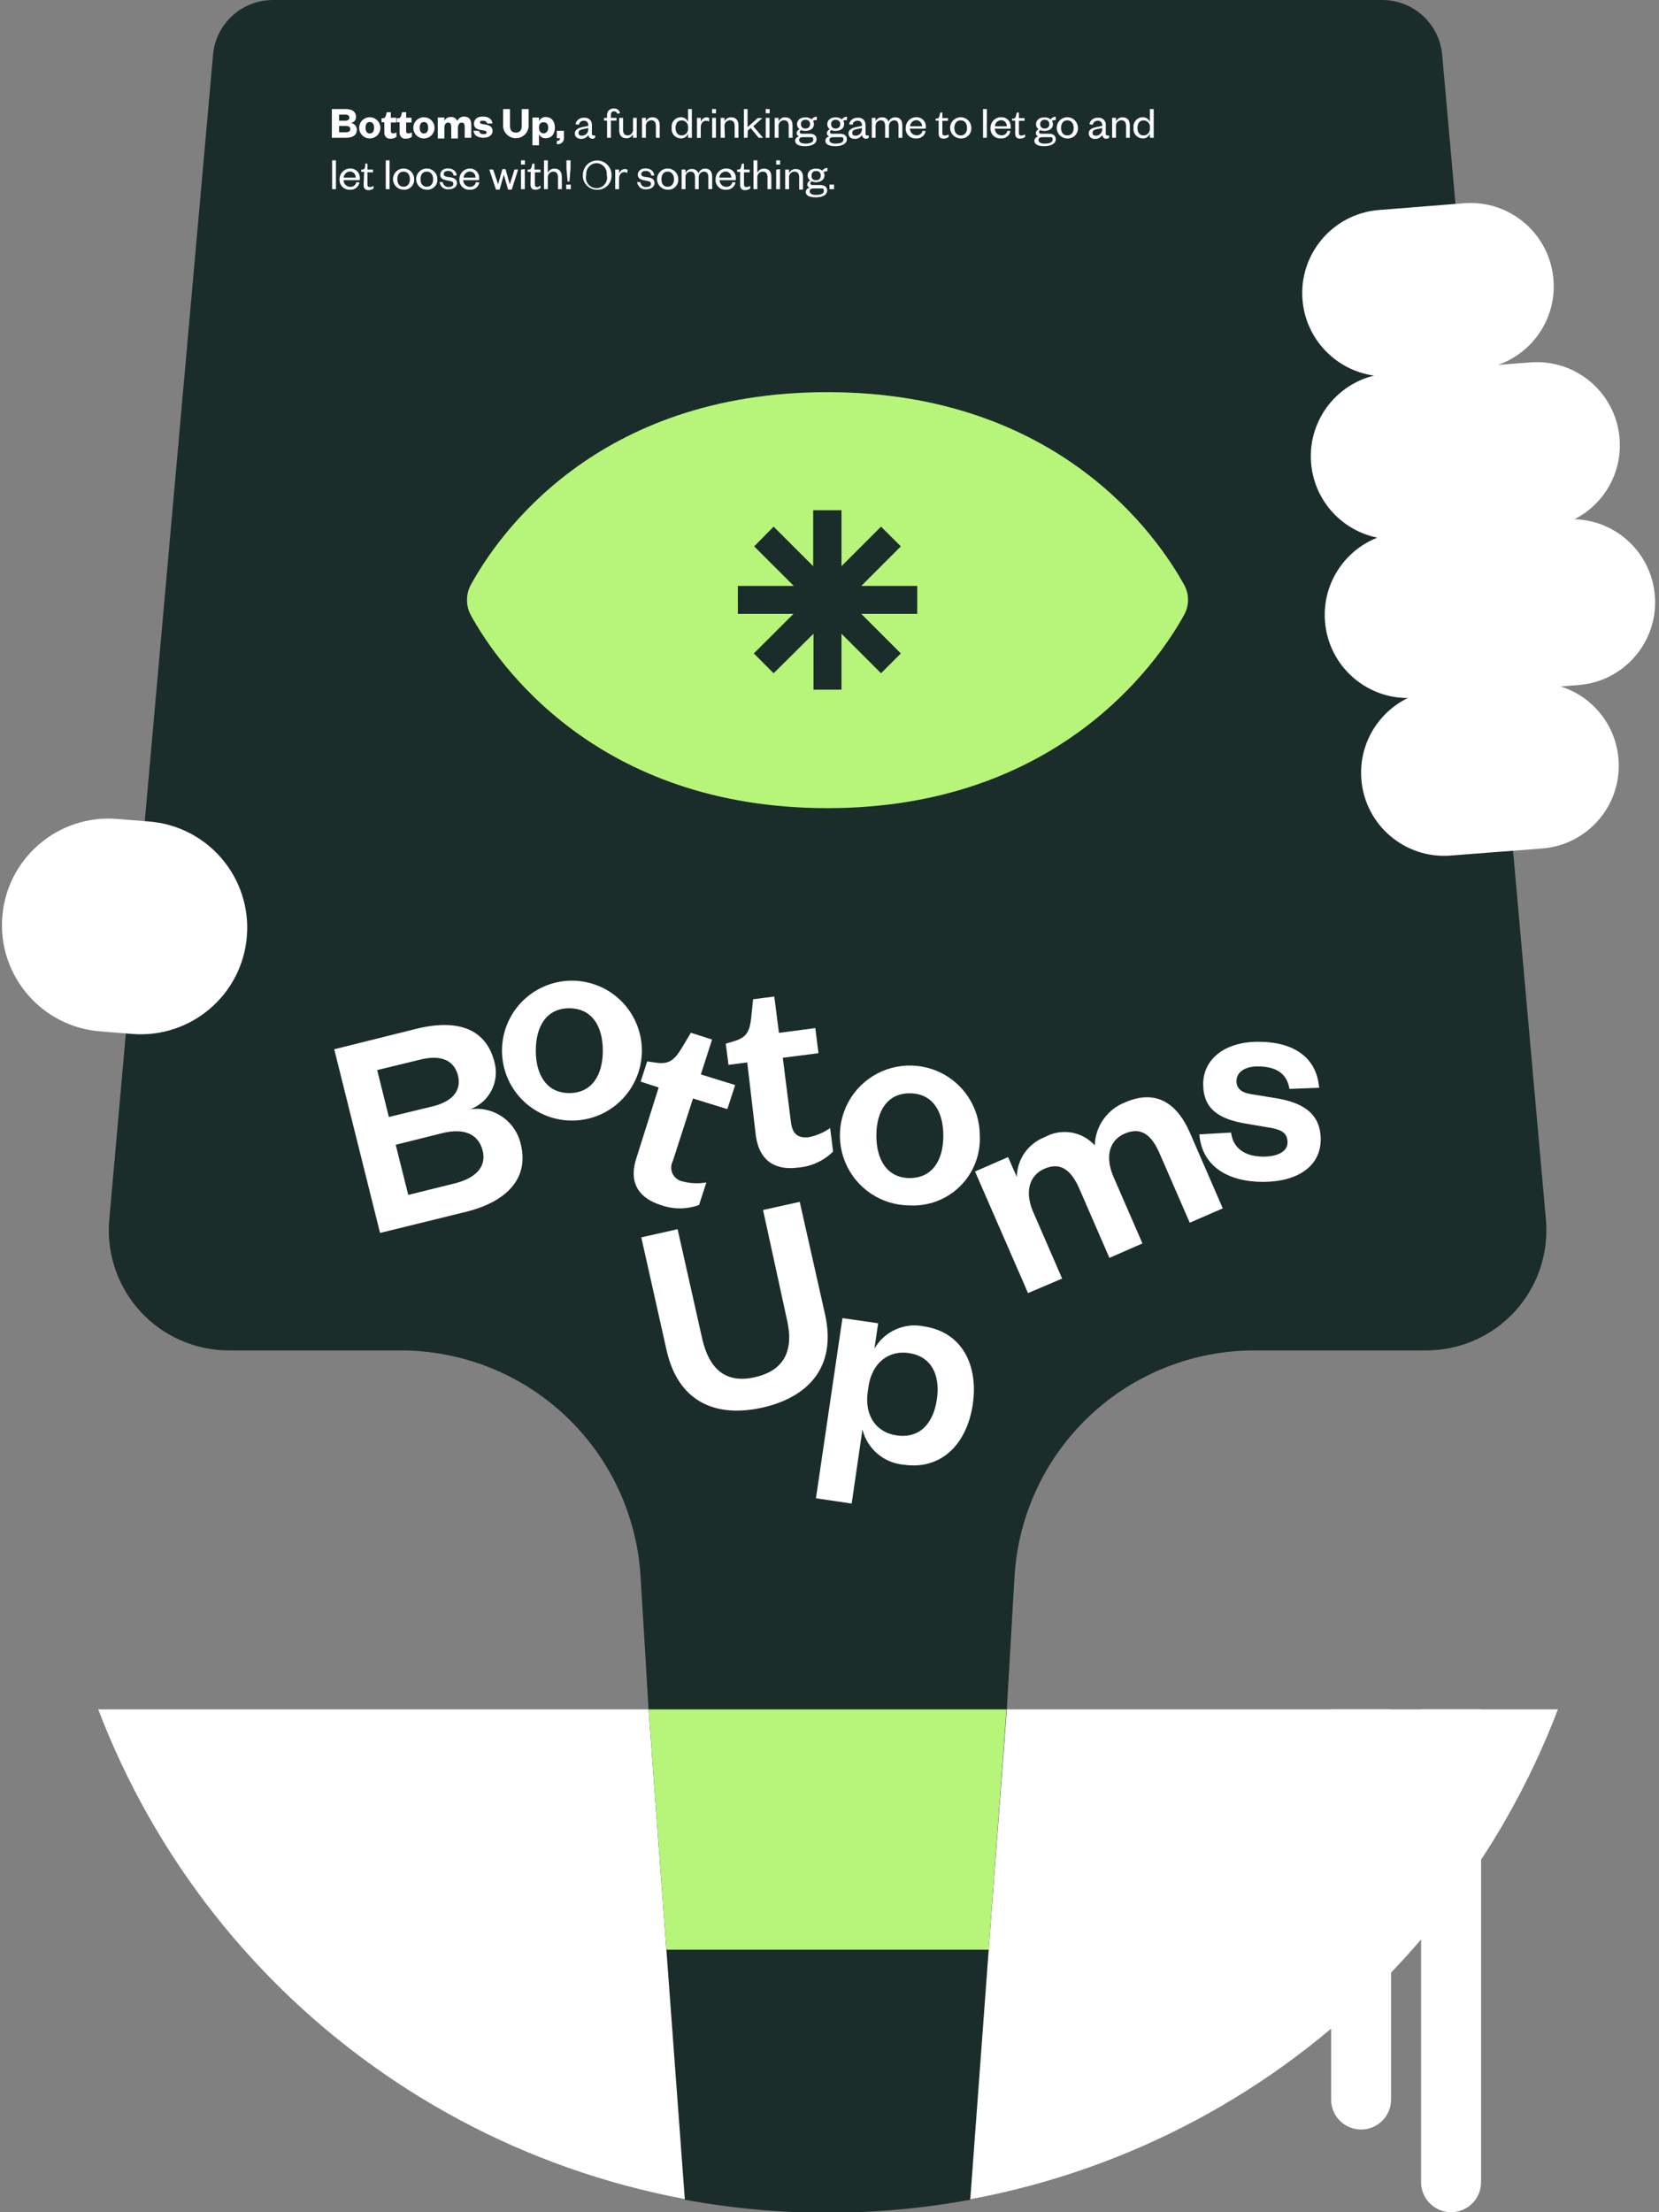 <svg width="36" height="48" viewBox="0 0 36 48" fill="none" xmlns="http://www.w3.org/2000/svg">
<rect x="0" y="0" width="36" height="48" fill="#808080" stroke="none"/>
<g clip-path="url(#clip0_741_12429)">
<path d="M30.837 37.09H32.139V47.349C32.139 47.434 32.122 47.519 32.089 47.598C32.057 47.677 32.009 47.749 31.948 47.809C31.888 47.87 31.816 47.917 31.737 47.95C31.658 47.983 31.573 48 31.488 48V48C31.315 48 31.15 47.931 31.028 47.809C30.906 47.687 30.837 47.522 30.837 47.349V37.09V37.09Z" fill="white"/>
<path d="M28.885 37.09H30.186V45.555C30.186 45.728 30.118 45.893 29.996 46.015C29.874 46.137 29.708 46.206 29.536 46.206C29.363 46.206 29.197 46.137 29.075 46.015C28.953 45.893 28.885 45.728 28.885 45.555V37.09V37.09Z" fill="white"/>
<path d="M33.806 37.09C32.583 40.299 30.413 43.061 27.585 45.009C24.757 46.958 21.404 48.001 17.969 48.001C14.535 48.001 11.181 46.958 8.353 45.009C5.525 43.061 3.355 40.299 2.132 37.09H33.806Z" fill="white"/>
<path d="M30.95 29.301H27.222C25.893 29.301 24.614 29.808 23.647 30.719C22.679 31.63 22.096 32.875 22.015 34.202L21.848 37.09L21.454 42.315L21.054 47.729C19.007 48.106 16.908 48.106 14.861 47.729L14.461 42.315L14.074 37.09L13.9 34.202C13.819 32.875 13.236 31.63 12.268 30.719C11.301 29.808 10.022 29.301 8.693 29.301H4.967C4.606 29.301 4.248 29.226 3.917 29.08C3.585 28.934 3.288 28.721 3.044 28.454C2.8 28.187 2.614 27.872 2.498 27.529C2.382 27.187 2.339 26.823 2.371 26.463L4.623 1.189C4.651 0.864 4.801 0.562 5.041 0.342C5.282 0.122 5.596 -0 5.922 8.85885e-08H29.995C30.322 -0 30.636 0.122 30.876 0.342C31.117 0.562 31.266 0.864 31.295 1.189L33.546 26.463C33.578 26.823 33.535 27.187 33.419 27.529C33.304 27.872 33.118 28.187 32.873 28.454C32.629 28.721 32.332 28.934 32.001 29.08C31.67 29.226 31.312 29.301 30.95 29.301V29.301Z" fill="#1B2D2A"/>
<path d="M21.841 37.09L21.454 42.303H14.461L14.075 37.09H21.841Z" fill="#B6F57A"/>
<path d="M10.119 26.292L8.247 26.752L7.253 22.767L9.024 22.325C10.031 22.075 10.57 22.397 10.731 23.05C10.786 23.255 10.762 23.473 10.665 23.661C10.567 23.85 10.403 23.995 10.204 24.069C10.45 24.033 10.701 24.093 10.905 24.236C11.109 24.378 11.252 24.593 11.303 24.837C11.473 25.526 11.05 26.06 10.119 26.292ZM8.438 24.236L9.388 24.006C9.861 23.889 10.013 23.629 9.937 23.332C9.861 23.036 9.608 22.873 9.132 22.988L8.185 23.218L8.438 24.236ZM8.587 24.839L8.859 25.927L9.871 25.676C10.365 25.552 10.56 25.283 10.471 24.954C10.381 24.625 10.094 24.464 9.599 24.586L8.587 24.839Z" fill="white"/>
<path d="M12.352 24.313C11.96 24.297 11.589 24.131 11.317 23.848C11.045 23.566 10.893 23.189 10.893 22.796C10.893 22.404 11.045 22.027 11.317 21.744C11.589 21.461 11.96 21.295 12.352 21.279C12.556 21.271 12.76 21.305 12.951 21.378C13.142 21.45 13.316 21.561 13.463 21.702C13.61 21.844 13.727 22.014 13.807 22.202C13.887 22.39 13.929 22.592 13.929 22.796C13.929 23 13.887 23.203 13.807 23.391C13.727 23.579 13.61 23.748 13.463 23.89C13.316 24.032 13.142 24.142 12.951 24.215C12.76 24.287 12.556 24.321 12.352 24.313ZM12.352 23.717C12.835 23.717 13.081 23.34 13.081 22.797C13.081 22.255 12.835 21.877 12.352 21.877C11.869 21.877 11.627 22.255 11.627 22.797C11.627 23.34 11.876 23.717 12.352 23.717Z" fill="white"/>
<path d="M14.293 23.596L13.902 23.469L14.044 23.03L14.24 23.058C14.523 23.101 14.64 22.989 14.785 22.754L14.992 22.409L15.452 22.556L15.208 23.313L15.953 23.543L15.783 24.065L15.038 23.835L14.601 25.19C14.578 25.232 14.566 25.28 14.565 25.328C14.564 25.377 14.575 25.425 14.596 25.469C14.617 25.512 14.649 25.55 14.688 25.579C14.726 25.608 14.772 25.628 14.819 25.636C14.986 25.679 15.159 25.686 15.328 25.656L15.169 26.146C14.9 26.243 14.606 26.243 14.337 26.146C13.913 26.011 13.621 25.709 13.81 25.128L14.293 23.596Z" fill="white"/>
<path d="M16.215 23.052L15.808 23.105L15.749 22.645L15.94 22.588C16.211 22.508 16.271 22.358 16.301 22.082L16.342 21.682L16.802 21.622L16.903 22.411L17.692 22.307L17.761 22.852L16.986 22.951L17.165 24.361C17.198 24.607 17.322 24.704 17.554 24.674C17.719 24.64 17.876 24.573 18.014 24.476L18.078 24.987C17.874 25.187 17.607 25.31 17.322 25.334C16.88 25.391 16.487 25.244 16.402 24.644L16.215 23.052Z" fill="white"/>
<path d="M19.741 26.155C19.441 26.154 19.147 26.065 18.898 25.898C18.648 25.73 18.454 25.493 18.34 25.215C18.226 24.938 18.196 24.632 18.255 24.338C18.314 24.043 18.46 23.773 18.672 23.561C18.885 23.349 19.156 23.205 19.451 23.148C19.745 23.09 20.051 23.121 20.328 23.236C20.605 23.352 20.842 23.547 21.008 23.797C21.174 24.047 21.262 24.341 21.261 24.642C21.271 24.843 21.238 25.045 21.165 25.233C21.092 25.422 20.98 25.593 20.837 25.735C20.694 25.878 20.522 25.989 20.333 26.061C20.145 26.133 19.943 26.165 19.741 26.155V26.155ZM19.741 25.561C20.224 25.561 20.47 25.184 20.47 24.642C20.47 24.099 20.224 23.722 19.741 23.722C19.258 23.722 19.017 24.101 19.017 24.642C19.017 25.182 19.265 25.561 19.741 25.561Z" fill="white"/>
<path d="M24.419 23.917C25.129 23.607 25.569 23.998 25.819 24.573L26.534 26.219L25.817 26.53L25.164 25.028C24.987 24.621 24.761 24.444 24.407 24.596C24.053 24.747 23.975 25.125 24.177 25.568L24.791 26.98L24.074 27.293L23.421 25.791C23.243 25.384 23.011 25.207 22.664 25.359C22.317 25.511 22.232 25.888 22.434 26.329L23.048 27.742L22.308 28.057L21.158 25.419L21.875 25.106L22.064 25.536C22.068 25.347 22.128 25.164 22.237 25.01C22.346 24.856 22.499 24.738 22.675 24.671C22.849 24.575 23.051 24.541 23.247 24.573C23.443 24.606 23.623 24.704 23.756 24.851C23.762 24.647 23.828 24.45 23.946 24.284C24.064 24.118 24.228 23.99 24.419 23.917V23.917Z" fill="white"/>
<path d="M26.714 24.574C26.757 24.919 27.02 25.096 27.418 25.096C27.705 25.096 27.939 24.997 27.939 24.788C27.939 24.579 27.808 24.508 27.521 24.462L27.061 24.384C26.447 24.287 26.109 24.059 26.109 23.523C26.109 22.988 26.569 22.604 27.302 22.604C28.098 22.604 28.574 22.962 28.625 23.602L27.981 23.627C27.928 23.303 27.707 23.139 27.291 23.139C27.01 23.139 26.831 23.264 26.831 23.459C26.831 23.615 26.937 23.707 27.146 23.74L27.693 23.829C28.301 23.928 28.659 24.183 28.659 24.724C28.659 25.31 28.149 25.644 27.406 25.644C26.663 25.644 26.081 25.317 26.026 24.613L26.714 24.574Z" fill="white"/>
<path d="M14.465 29.299L13.916 26.848L14.704 26.671L15.236 29.039C15.392 29.729 15.765 30.023 16.386 29.881C17.006 29.738 17.236 29.317 17.076 28.63L16.558 26.254L17.354 26.077L17.903 28.517C18.166 29.688 17.506 30.325 16.547 30.541C15.588 30.757 14.73 30.47 14.465 29.299Z" fill="white"/>
<path d="M18.481 32.624L17.706 32.509L18.281 28.6L19.056 28.712L18.975 29.262C19.08 29.079 19.24 28.934 19.433 28.847C19.625 28.76 19.84 28.736 20.047 28.779C20.886 28.903 21.233 29.632 21.109 30.472C20.985 31.311 20.445 31.904 19.605 31.78C19.396 31.761 19.198 31.678 19.038 31.541C18.878 31.404 18.766 31.221 18.715 31.017L18.481 32.624ZM18.83 30.196C18.754 30.72 19.017 31.081 19.456 31.145C19.946 31.217 20.252 30.899 20.33 30.363C20.408 29.828 20.21 29.43 19.72 29.358C19.281 29.294 18.922 29.57 18.846 30.087L18.83 30.196Z" fill="white"/>
<path d="M31.765 4.41L29.921 4.557C28.926 4.637 28.185 5.507 28.264 6.502L28.264 6.504C28.344 7.499 29.215 8.24 30.209 8.161L32.053 8.013C33.048 7.934 33.79 7.063 33.71 6.069L33.71 6.066C33.63 5.072 32.76 4.33 31.765 4.41Z" fill="white"/>
<path d="M33.187 14.817L31.197 14.971C30.206 15.047 29.464 15.913 29.541 16.905L29.541 16.907C29.617 17.898 30.483 18.64 31.475 18.564L33.465 18.41C34.457 18.333 35.198 17.467 35.122 16.476L35.121 16.473C35.045 15.482 34.179 14.74 33.187 14.817Z" fill="white"/>
<path d="M33.211 7.863L30.107 8.103C29.115 8.18 28.373 9.046 28.45 10.037L28.45 10.04C28.527 11.031 29.393 11.773 30.384 11.696L33.489 11.456C34.48 11.38 35.222 10.514 35.145 9.522L35.145 9.52C35.069 8.528 34.203 7.787 33.211 7.863Z" fill="white"/>
<path d="M2.17 22.378L2.869 22.434C4.141 22.536 5.256 21.587 5.357 20.314C5.459 19.041 4.51 17.927 3.237 17.825L2.538 17.769C1.266 17.667 0.151 18.617 0.05 19.889C-0.052 21.162 0.897 22.276 2.17 22.378Z" fill="white"/>
<path d="M33.976 11.271L30.409 11.547C29.417 11.623 28.675 12.489 28.752 13.481L28.752 13.483C28.829 14.475 29.695 15.216 30.686 15.14L34.254 14.864C35.246 14.787 35.987 13.921 35.911 12.93L35.91 12.928C35.834 11.936 34.968 11.194 33.976 11.271Z" fill="white"/>
<path d="M7.513 2.989H7.201V2.366H7.495C7.656 2.366 7.725 2.433 7.725 2.539C7.726 2.57 7.715 2.601 7.694 2.625C7.673 2.649 7.644 2.664 7.612 2.667C7.649 2.672 7.683 2.689 7.708 2.718C7.732 2.746 7.745 2.782 7.743 2.819C7.743 2.927 7.661 2.989 7.513 2.989ZM7.359 2.619H7.49C7.555 2.619 7.582 2.589 7.582 2.552C7.582 2.516 7.555 2.486 7.49 2.486H7.359V2.619ZM7.359 2.732V2.87H7.504C7.571 2.87 7.601 2.845 7.601 2.801C7.601 2.757 7.571 2.732 7.502 2.732H7.359Z" fill="white"/>
<path d="M8.024 3.004C7.978 3.004 7.934 2.99 7.896 2.965C7.858 2.94 7.829 2.904 7.811 2.862C7.794 2.82 7.789 2.774 7.798 2.729C7.807 2.684 7.829 2.643 7.861 2.611C7.893 2.579 7.934 2.557 7.979 2.548C8.024 2.539 8.07 2.544 8.112 2.561C8.154 2.579 8.19 2.608 8.215 2.646C8.24 2.684 8.254 2.728 8.254 2.774C8.254 2.835 8.23 2.893 8.187 2.937C8.143 2.98 8.085 3.004 8.024 3.004ZM8.024 2.896C8.088 2.896 8.118 2.845 8.118 2.772C8.118 2.698 8.088 2.647 8.024 2.647C7.96 2.647 7.932 2.698 7.932 2.772C7.932 2.845 7.962 2.896 8.024 2.896Z" fill="white"/>
<path d="M8.339 2.652H8.279V2.565H8.311C8.355 2.565 8.366 2.532 8.378 2.493L8.392 2.434H8.481V2.555H8.599V2.657H8.481V2.841C8.481 2.877 8.5 2.894 8.532 2.894C8.557 2.893 8.581 2.886 8.603 2.875V2.969C8.567 2.997 8.522 3.011 8.477 3.009C8.459 3.011 8.44 3.009 8.423 3.004C8.406 2.998 8.39 2.989 8.377 2.976C8.364 2.963 8.354 2.948 8.348 2.931C8.341 2.914 8.339 2.896 8.341 2.877L8.339 2.652Z" fill="white"/>
<path d="M8.672 2.652H8.61V2.565H8.642C8.686 2.565 8.7 2.532 8.711 2.493L8.725 2.434H8.813V2.555H8.93V2.657H8.813V2.841C8.811 2.848 8.812 2.855 8.814 2.862C8.816 2.869 8.82 2.876 8.825 2.881C8.831 2.886 8.837 2.89 8.844 2.892C8.851 2.894 8.858 2.895 8.866 2.894C8.89 2.892 8.914 2.886 8.937 2.875V2.969C8.9 2.997 8.854 3.011 8.808 3.009C8.79 3.011 8.772 3.009 8.754 3.004C8.737 2.998 8.721 2.989 8.708 2.976C8.695 2.963 8.685 2.948 8.679 2.931C8.673 2.914 8.67 2.896 8.672 2.877V2.652Z" fill="white"/>
<path d="M9.199 3.004C9.138 3.004 9.079 2.98 9.036 2.937C8.993 2.893 8.969 2.835 8.969 2.774C8.969 2.713 8.993 2.654 9.036 2.611C9.079 2.568 9.138 2.544 9.199 2.544C9.26 2.544 9.318 2.568 9.362 2.611C9.405 2.654 9.429 2.713 9.429 2.774C9.429 2.835 9.405 2.893 9.362 2.937C9.318 2.98 9.26 3.004 9.199 3.004ZM9.199 2.896C9.261 2.896 9.291 2.845 9.291 2.772C9.291 2.698 9.261 2.647 9.199 2.647C9.137 2.647 9.107 2.698 9.107 2.772C9.107 2.845 9.139 2.896 9.199 2.896Z" fill="white"/>
<path d="M10.071 2.529C10.19 2.529 10.227 2.612 10.227 2.706V2.989H10.084V2.759C10.084 2.695 10.068 2.66 10.018 2.66C9.967 2.66 9.937 2.706 9.937 2.775V3.005H9.792V2.759C9.792 2.695 9.776 2.66 9.723 2.66C9.67 2.66 9.643 2.706 9.643 2.775V3.005H9.5V2.55H9.643V2.619C9.656 2.594 9.677 2.573 9.701 2.559C9.726 2.544 9.755 2.537 9.783 2.539C9.813 2.536 9.842 2.543 9.867 2.559C9.892 2.574 9.911 2.598 9.921 2.626C9.934 2.597 9.955 2.572 9.981 2.555C10.008 2.538 10.039 2.529 10.071 2.529V2.529Z" fill="white"/>
<path d="M10.4 2.844C10.4 2.888 10.439 2.911 10.494 2.911C10.549 2.911 10.558 2.897 10.558 2.872C10.558 2.847 10.544 2.84 10.508 2.833L10.441 2.821C10.34 2.808 10.285 2.771 10.285 2.683C10.285 2.596 10.349 2.529 10.478 2.529C10.607 2.529 10.675 2.584 10.685 2.679H10.568C10.568 2.64 10.531 2.619 10.476 2.619C10.42 2.619 10.418 2.633 10.418 2.656C10.418 2.679 10.432 2.686 10.453 2.688L10.538 2.704C10.634 2.718 10.689 2.762 10.689 2.844C10.689 2.927 10.611 2.989 10.492 2.989C10.372 2.989 10.282 2.941 10.275 2.833L10.4 2.844Z" fill="white"/>
<path d="M10.917 2.746V2.366H11.066V2.723C11.066 2.824 11.101 2.877 11.193 2.877C11.285 2.877 11.322 2.824 11.322 2.725V2.366H11.471V2.746C11.465 2.815 11.433 2.879 11.382 2.926C11.331 2.973 11.264 2.999 11.194 2.999C11.125 2.999 11.058 2.973 11.007 2.926C10.955 2.879 10.923 2.815 10.917 2.746V2.746Z" fill="white"/>
<path d="M11.696 3.153H11.554V2.551H11.696V2.631C11.708 2.603 11.729 2.578 11.755 2.562C11.782 2.545 11.812 2.537 11.844 2.539C11.975 2.539 12.041 2.643 12.041 2.769C12.041 2.896 11.975 2.999 11.844 2.999C11.813 3.001 11.782 2.994 11.756 2.978C11.729 2.962 11.709 2.938 11.696 2.91V3.153ZM11.696 2.776C11.696 2.848 11.736 2.893 11.795 2.893C11.855 2.893 11.896 2.845 11.896 2.772C11.896 2.698 11.864 2.652 11.795 2.652C11.726 2.652 11.696 2.696 11.696 2.767V2.776Z" fill="white"/>
<path d="M12.083 2.838H12.237V2.99C12.237 3.082 12.186 3.128 12.083 3.13V3.059C12.127 3.059 12.152 3.04 12.152 2.999H12.083V2.838Z" fill="white"/>
<path d="M12.844 2.907C12.844 2.93 12.858 2.939 12.879 2.939C12.891 2.942 12.903 2.942 12.915 2.939V2.985C12.907 2.994 12.896 3.001 12.885 3.005C12.873 3.01 12.861 3.011 12.849 3.011C12.827 3.009 12.806 3 12.791 2.984C12.776 2.968 12.768 2.947 12.768 2.925C12.753 2.953 12.73 2.976 12.702 2.991C12.675 3.006 12.643 3.014 12.612 3.013C12.527 3.013 12.474 2.967 12.474 2.893C12.474 2.82 12.543 2.776 12.649 2.755L12.766 2.732V2.716C12.767 2.703 12.765 2.69 12.761 2.678C12.756 2.666 12.749 2.655 12.74 2.646C12.731 2.636 12.72 2.629 12.707 2.625C12.695 2.62 12.682 2.619 12.669 2.62C12.644 2.618 12.618 2.626 12.598 2.642C12.578 2.659 12.565 2.682 12.561 2.707L12.488 2.696C12.496 2.654 12.519 2.616 12.553 2.591C12.587 2.565 12.629 2.552 12.671 2.555C12.694 2.552 12.718 2.554 12.739 2.561C12.761 2.568 12.781 2.58 12.798 2.596C12.815 2.612 12.828 2.631 12.835 2.653C12.843 2.675 12.846 2.698 12.844 2.721V2.907ZM12.766 2.778L12.667 2.799C12.598 2.813 12.554 2.827 12.554 2.88C12.554 2.932 12.579 2.944 12.63 2.944C12.649 2.944 12.667 2.94 12.684 2.933C12.701 2.925 12.717 2.915 12.729 2.901C12.742 2.887 12.752 2.871 12.758 2.854C12.764 2.836 12.767 2.818 12.766 2.799V2.778Z" fill="white"/>
<path d="M13.108 2.616V2.557H13.173V2.506C13.171 2.486 13.173 2.466 13.18 2.447C13.186 2.428 13.197 2.411 13.21 2.397C13.224 2.382 13.241 2.371 13.259 2.364C13.278 2.356 13.298 2.353 13.318 2.354C13.349 2.351 13.38 2.359 13.405 2.377C13.43 2.396 13.447 2.423 13.454 2.453L13.398 2.472C13.394 2.455 13.384 2.44 13.37 2.43C13.356 2.42 13.34 2.414 13.322 2.414C13.276 2.414 13.256 2.446 13.256 2.497V2.557H13.378V2.616H13.256V2.989H13.173V2.616H13.108Z" fill="white"/>
<path d="M13.736 2.557H13.817V2.989H13.736V2.913C13.723 2.94 13.703 2.962 13.678 2.978C13.653 2.993 13.623 3.001 13.594 3C13.481 3 13.437 2.927 13.437 2.826V2.557H13.52V2.819C13.52 2.892 13.552 2.938 13.621 2.938C13.638 2.938 13.654 2.934 13.668 2.927C13.683 2.92 13.696 2.91 13.707 2.898C13.718 2.885 13.726 2.871 13.731 2.856C13.736 2.84 13.738 2.824 13.736 2.807V2.557Z" fill="white"/>
<path d="M14.015 2.989H13.932V2.556H14.015V2.635C14.027 2.607 14.047 2.584 14.072 2.568C14.098 2.552 14.127 2.544 14.157 2.545C14.27 2.545 14.316 2.621 14.316 2.722V2.989H14.233V2.729C14.233 2.655 14.199 2.609 14.132 2.609C14.115 2.61 14.099 2.613 14.084 2.62C14.069 2.627 14.056 2.637 14.045 2.649C14.034 2.662 14.025 2.676 14.02 2.692C14.015 2.707 14.013 2.724 14.015 2.74V2.989Z" fill="white"/>
<path d="M14.93 2.902C14.918 2.933 14.896 2.959 14.868 2.978C14.84 2.996 14.807 3.005 14.774 3.003C14.745 3.003 14.717 2.996 14.691 2.984C14.665 2.972 14.642 2.955 14.623 2.933C14.604 2.911 14.59 2.886 14.582 2.858C14.574 2.831 14.572 2.802 14.576 2.773C14.572 2.745 14.574 2.716 14.582 2.688C14.59 2.661 14.604 2.635 14.623 2.614C14.642 2.592 14.665 2.574 14.691 2.562C14.717 2.55 14.745 2.544 14.774 2.543C14.807 2.542 14.84 2.552 14.868 2.57C14.896 2.589 14.918 2.616 14.93 2.647V2.366H15.013V2.989H14.93V2.902ZM14.93 2.762C14.932 2.743 14.93 2.723 14.924 2.705C14.918 2.687 14.908 2.67 14.895 2.656C14.882 2.642 14.866 2.631 14.848 2.623C14.83 2.616 14.811 2.612 14.792 2.612C14.707 2.612 14.659 2.677 14.659 2.776C14.659 2.874 14.707 2.939 14.792 2.939C14.811 2.939 14.83 2.935 14.848 2.927C14.866 2.919 14.882 2.908 14.895 2.894C14.908 2.879 14.918 2.862 14.924 2.844C14.93 2.826 14.932 2.806 14.93 2.787V2.762Z" fill="white"/>
<path d="M15.383 2.639C15.363 2.626 15.34 2.62 15.316 2.621C15.254 2.621 15.206 2.678 15.206 2.761V2.991H15.125V2.557H15.206V2.646C15.213 2.619 15.229 2.594 15.252 2.576C15.274 2.558 15.301 2.547 15.33 2.545C15.353 2.544 15.375 2.551 15.392 2.566L15.383 2.639Z" fill="white"/>
<path d="M15.452 2.366H15.537V2.458H15.452V2.366ZM15.535 2.557V2.989H15.454V2.557H15.535Z" fill="white"/>
<path d="M15.73 2.989H15.638V2.557H15.721V2.635C15.734 2.607 15.754 2.584 15.78 2.568C15.806 2.552 15.836 2.544 15.866 2.545C15.979 2.545 16.024 2.621 16.024 2.722V2.989H15.942V2.729C15.942 2.655 15.907 2.609 15.838 2.609C15.822 2.61 15.806 2.614 15.791 2.621C15.776 2.628 15.763 2.638 15.752 2.65C15.741 2.662 15.732 2.677 15.727 2.692C15.722 2.708 15.72 2.724 15.721 2.74L15.73 2.989Z" fill="white"/>
<path d="M16.222 2.989H16.142V2.366H16.222V2.759L16.441 2.562H16.544L16.346 2.739L16.558 2.989H16.462L16.289 2.778L16.227 2.833L16.222 2.989Z" fill="white"/>
<path d="M16.616 2.366H16.701V2.458H16.616V2.366ZM16.698 2.557V2.989H16.616V2.557H16.698Z" fill="white"/>
<path d="M16.894 2.989H16.811V2.557H16.894V2.635C16.907 2.607 16.927 2.584 16.953 2.568C16.979 2.552 17.009 2.544 17.039 2.545C17.151 2.545 17.198 2.621 17.198 2.722V2.989H17.115V2.729C17.115 2.655 17.08 2.609 17.011 2.609C16.995 2.61 16.978 2.613 16.963 2.62C16.948 2.627 16.935 2.637 16.924 2.649C16.913 2.662 16.904 2.676 16.899 2.692C16.894 2.707 16.892 2.724 16.894 2.74V2.989Z" fill="white"/>
<path d="M17.478 2.84C17.445 2.842 17.413 2.836 17.384 2.822C17.375 2.826 17.368 2.832 17.363 2.84C17.357 2.847 17.354 2.856 17.354 2.866C17.354 2.889 17.37 2.902 17.407 2.902H17.577C17.671 2.902 17.719 2.953 17.719 3.02C17.719 3.128 17.6 3.172 17.471 3.172C17.342 3.172 17.255 3.135 17.255 3.054C17.255 3.03 17.265 3.008 17.282 2.991C17.298 2.974 17.321 2.963 17.345 2.962C17.328 2.958 17.314 2.949 17.303 2.935C17.293 2.922 17.287 2.906 17.287 2.889C17.288 2.87 17.295 2.852 17.307 2.837C17.319 2.822 17.335 2.811 17.354 2.806C17.335 2.793 17.321 2.777 17.311 2.757C17.3 2.737 17.296 2.715 17.296 2.693C17.296 2.604 17.372 2.546 17.478 2.546C17.527 2.544 17.575 2.56 17.614 2.59C17.626 2.572 17.642 2.557 17.662 2.547C17.681 2.537 17.702 2.532 17.724 2.532V2.604C17.696 2.604 17.668 2.609 17.641 2.62C17.654 2.642 17.661 2.667 17.662 2.693C17.662 2.785 17.586 2.84 17.478 2.84ZM17.478 3.116C17.577 3.116 17.648 3.091 17.648 3.029C17.648 2.967 17.616 2.976 17.565 2.976H17.425C17.379 2.976 17.34 2.99 17.34 3.038C17.34 3.086 17.391 3.116 17.478 3.116V3.116ZM17.478 2.599C17.465 2.597 17.452 2.599 17.439 2.603C17.427 2.608 17.416 2.615 17.406 2.624C17.397 2.633 17.39 2.644 17.386 2.657C17.381 2.669 17.38 2.682 17.381 2.696C17.38 2.708 17.382 2.721 17.387 2.733C17.391 2.745 17.398 2.756 17.407 2.765C17.417 2.774 17.428 2.78 17.44 2.784C17.452 2.788 17.465 2.789 17.478 2.788C17.491 2.789 17.504 2.788 17.516 2.784C17.529 2.78 17.54 2.774 17.55 2.765C17.559 2.756 17.567 2.745 17.572 2.733C17.577 2.721 17.58 2.709 17.579 2.696C17.58 2.682 17.578 2.669 17.574 2.656C17.569 2.644 17.561 2.632 17.552 2.623C17.542 2.614 17.53 2.607 17.518 2.603C17.505 2.598 17.491 2.597 17.478 2.599V2.599Z" fill="white"/>
<path d="M18.133 2.84C18.101 2.842 18.069 2.836 18.039 2.822C18.03 2.826 18.023 2.832 18.018 2.84C18.013 2.847 18.01 2.856 18.009 2.866C18.009 2.889 18.025 2.902 18.062 2.902H18.232C18.326 2.902 18.377 2.953 18.377 3.02C18.377 3.128 18.255 3.172 18.127 3.172C17.998 3.172 17.91 3.135 17.91 3.054C17.911 3.03 17.92 3.008 17.937 2.991C17.954 2.974 17.976 2.963 18 2.962C17.984 2.958 17.969 2.949 17.959 2.935C17.948 2.922 17.942 2.906 17.942 2.889C17.944 2.87 17.951 2.852 17.963 2.837C17.975 2.822 17.991 2.811 18.009 2.806C17.991 2.793 17.976 2.777 17.966 2.757C17.956 2.737 17.951 2.715 17.952 2.693C17.952 2.604 18.028 2.546 18.133 2.546C18.182 2.544 18.23 2.56 18.269 2.59C18.281 2.572 18.298 2.557 18.317 2.547C18.336 2.537 18.358 2.532 18.379 2.532V2.604C18.351 2.604 18.323 2.609 18.297 2.62C18.311 2.642 18.318 2.667 18.317 2.693C18.317 2.785 18.241 2.84 18.133 2.84ZM18.133 3.116C18.232 3.116 18.303 3.091 18.303 3.029C18.303 2.967 18.271 2.976 18.221 2.976H18.081C18.035 2.976 17.998 2.99 17.998 3.038C17.998 3.086 18.046 3.116 18.127 3.116H18.133ZM18.133 2.599C18.12 2.598 18.107 2.599 18.095 2.603C18.082 2.608 18.071 2.615 18.061 2.624C18.052 2.633 18.044 2.644 18.04 2.657C18.035 2.669 18.033 2.682 18.035 2.696C18.034 2.708 18.036 2.721 18.041 2.733C18.045 2.745 18.053 2.756 18.062 2.765C18.072 2.774 18.083 2.78 18.095 2.784C18.108 2.788 18.121 2.789 18.133 2.788C18.146 2.789 18.159 2.788 18.172 2.784C18.184 2.78 18.195 2.774 18.204 2.765C18.214 2.756 18.221 2.745 18.226 2.733C18.231 2.721 18.233 2.708 18.232 2.696C18.233 2.683 18.232 2.67 18.227 2.657C18.223 2.645 18.215 2.634 18.206 2.625C18.197 2.616 18.186 2.609 18.174 2.604C18.162 2.6 18.149 2.598 18.136 2.599H18.133Z" fill="white"/>
<path d="M18.782 2.907C18.782 2.93 18.796 2.939 18.817 2.939C18.829 2.942 18.841 2.942 18.853 2.939V2.985C18.845 2.994 18.834 3.001 18.823 3.005C18.811 3.01 18.799 3.011 18.787 3.011C18.765 3.009 18.744 3 18.729 2.984C18.714 2.968 18.706 2.947 18.706 2.925C18.691 2.953 18.668 2.976 18.64 2.991C18.613 3.007 18.581 3.014 18.55 3.013C18.465 3.013 18.412 2.967 18.412 2.893C18.412 2.82 18.481 2.776 18.587 2.755L18.704 2.732V2.716C18.705 2.703 18.704 2.69 18.699 2.678C18.695 2.665 18.688 2.654 18.679 2.645C18.669 2.635 18.658 2.628 18.646 2.624C18.634 2.62 18.62 2.618 18.607 2.62C18.582 2.618 18.556 2.626 18.536 2.642C18.516 2.659 18.503 2.682 18.499 2.707L18.425 2.696C18.434 2.654 18.457 2.616 18.491 2.591C18.525 2.565 18.567 2.552 18.61 2.555C18.632 2.552 18.656 2.554 18.677 2.561C18.699 2.568 18.72 2.58 18.736 2.596C18.753 2.612 18.765 2.631 18.773 2.653C18.781 2.675 18.784 2.698 18.782 2.721V2.907ZM18.704 2.778L18.605 2.799C18.538 2.813 18.494 2.827 18.494 2.88C18.494 2.932 18.517 2.944 18.568 2.944C18.587 2.944 18.605 2.94 18.622 2.933C18.639 2.925 18.655 2.915 18.668 2.901C18.68 2.887 18.69 2.871 18.696 2.854C18.703 2.836 18.705 2.818 18.704 2.799V2.778Z" fill="white"/>
<path d="M19.428 2.546C19.541 2.546 19.58 2.624 19.58 2.723V2.989H19.497V2.73C19.497 2.656 19.467 2.61 19.401 2.61C19.385 2.611 19.369 2.615 19.355 2.623C19.341 2.63 19.328 2.64 19.318 2.652C19.307 2.664 19.3 2.679 19.295 2.694C19.29 2.709 19.289 2.725 19.29 2.741V2.989H19.207V2.73C19.207 2.656 19.177 2.61 19.111 2.61C19.095 2.611 19.079 2.615 19.065 2.622C19.05 2.629 19.038 2.639 19.027 2.652C19.017 2.664 19.009 2.678 19.005 2.694C19 2.709 18.998 2.725 19 2.741V2.989H18.918V2.557H19V2.635C19.011 2.608 19.03 2.585 19.055 2.568C19.08 2.552 19.109 2.544 19.138 2.546C19.169 2.543 19.2 2.55 19.226 2.567C19.252 2.585 19.272 2.61 19.281 2.64C19.293 2.611 19.314 2.587 19.34 2.57C19.366 2.553 19.397 2.545 19.428 2.546Z" fill="white"/>
<path d="M20.086 2.844C20.078 2.891 20.053 2.934 20.015 2.963C19.978 2.992 19.931 3.007 19.883 3.003C19.852 3.006 19.821 3.002 19.792 2.991C19.763 2.981 19.736 2.964 19.715 2.942C19.693 2.92 19.676 2.894 19.665 2.864C19.655 2.835 19.651 2.804 19.654 2.773C19.654 2.712 19.678 2.654 19.721 2.61C19.764 2.567 19.822 2.543 19.883 2.543C19.912 2.542 19.94 2.547 19.966 2.558C19.992 2.568 20.016 2.584 20.035 2.605C20.055 2.625 20.07 2.649 20.079 2.676C20.089 2.703 20.093 2.731 20.09 2.759V2.791H19.745C19.745 2.83 19.76 2.866 19.787 2.893C19.814 2.92 19.85 2.936 19.888 2.936C19.919 2.939 19.949 2.93 19.974 2.911C19.998 2.892 20.015 2.865 20.021 2.835L20.086 2.844ZM20.008 2.741C20.009 2.724 20.006 2.707 20 2.691C19.994 2.675 19.985 2.66 19.974 2.648C19.962 2.635 19.948 2.625 19.933 2.618C19.917 2.611 19.901 2.608 19.883 2.607C19.848 2.609 19.815 2.623 19.79 2.648C19.764 2.672 19.75 2.706 19.748 2.741H20.008Z" fill="white"/>
<path d="M20.369 2.617H20.302V2.573H20.33C20.371 2.573 20.38 2.544 20.389 2.502L20.403 2.442H20.449V2.562H20.571V2.622H20.449V2.886C20.449 2.923 20.465 2.941 20.504 2.941C20.533 2.94 20.561 2.931 20.585 2.916V2.971C20.553 2.996 20.514 3.009 20.474 3.008C20.412 3.008 20.369 2.981 20.369 2.895V2.617Z" fill="white"/>
<path d="M20.847 3.004C20.802 3.004 20.757 2.99 20.719 2.965C20.682 2.94 20.652 2.904 20.635 2.862C20.617 2.82 20.613 2.774 20.622 2.729C20.631 2.684 20.652 2.643 20.684 2.611C20.717 2.579 20.758 2.557 20.802 2.548C20.847 2.539 20.893 2.544 20.935 2.561C20.977 2.579 21.013 2.608 21.038 2.646C21.064 2.684 21.077 2.728 21.077 2.774C21.079 2.805 21.075 2.835 21.064 2.864C21.053 2.893 21.036 2.919 21.014 2.941C20.992 2.963 20.966 2.98 20.938 2.991C20.909 3.001 20.878 3.006 20.847 3.004V3.004ZM20.847 2.939C20.935 2.939 20.985 2.873 20.985 2.776C20.985 2.68 20.935 2.611 20.847 2.611C20.76 2.611 20.709 2.677 20.709 2.776C20.709 2.875 20.76 2.939 20.847 2.939V2.939Z" fill="white"/>
<path d="M21.415 2.366V2.989H21.332V2.366H21.415Z" fill="white"/>
<path d="M21.926 2.844C21.918 2.891 21.893 2.934 21.855 2.963C21.818 2.992 21.771 3.007 21.723 3.003C21.692 3.006 21.661 3.002 21.632 2.991C21.603 2.981 21.576 2.964 21.554 2.942C21.532 2.92 21.516 2.894 21.505 2.864C21.494 2.835 21.491 2.804 21.493 2.773C21.493 2.712 21.517 2.654 21.561 2.611C21.604 2.567 21.662 2.543 21.723 2.543C21.752 2.542 21.78 2.546 21.807 2.557C21.833 2.567 21.857 2.583 21.877 2.604C21.897 2.624 21.912 2.649 21.922 2.676C21.931 2.702 21.935 2.731 21.933 2.759V2.792H21.588C21.587 2.81 21.591 2.829 21.598 2.846C21.605 2.864 21.615 2.88 21.628 2.893C21.641 2.907 21.656 2.917 21.674 2.925C21.691 2.932 21.709 2.936 21.728 2.936C21.759 2.94 21.79 2.931 21.815 2.912C21.84 2.894 21.856 2.866 21.861 2.835L21.926 2.844ZM21.848 2.741C21.849 2.724 21.846 2.707 21.841 2.691C21.835 2.674 21.826 2.66 21.814 2.647C21.803 2.635 21.789 2.625 21.773 2.618C21.757 2.611 21.74 2.608 21.723 2.608C21.688 2.609 21.655 2.623 21.63 2.648C21.605 2.673 21.591 2.706 21.59 2.741H21.848Z" fill="white"/>
<path d="M22.029 2.617H21.962V2.573H21.99C22.032 2.573 22.041 2.544 22.05 2.502L22.064 2.442H22.11V2.562H22.232V2.622H22.11V2.886C22.11 2.923 22.126 2.941 22.163 2.941C22.192 2.94 22.22 2.931 22.245 2.916V2.971C22.213 2.996 22.173 3.009 22.133 3.008C22.073 3.008 22.029 2.981 22.029 2.895V2.617Z" fill="white"/>
<path d="M22.671 2.84C22.638 2.842 22.605 2.836 22.574 2.822C22.566 2.826 22.56 2.833 22.555 2.84C22.55 2.848 22.547 2.857 22.547 2.866C22.547 2.889 22.56 2.902 22.599 2.902H22.767C22.862 2.902 22.91 2.953 22.91 3.02C22.91 3.128 22.788 3.172 22.659 3.172C22.53 3.172 22.445 3.135 22.445 3.054C22.446 3.03 22.456 3.008 22.472 2.991C22.489 2.974 22.511 2.963 22.535 2.962C22.519 2.958 22.504 2.949 22.494 2.935C22.483 2.922 22.478 2.906 22.478 2.889C22.478 2.871 22.484 2.853 22.495 2.838C22.506 2.824 22.52 2.812 22.537 2.806C22.52 2.793 22.506 2.776 22.496 2.756C22.486 2.737 22.482 2.715 22.482 2.693C22.482 2.604 22.558 2.546 22.664 2.546C22.713 2.544 22.761 2.56 22.8 2.59C22.812 2.572 22.828 2.557 22.848 2.547C22.867 2.537 22.888 2.532 22.91 2.532V2.604C22.882 2.604 22.854 2.609 22.827 2.62C22.84 2.642 22.847 2.667 22.848 2.693C22.855 2.785 22.767 2.84 22.671 2.84ZM22.671 3.116C22.77 3.116 22.843 3.091 22.843 3.029C22.843 2.967 22.809 2.976 22.758 2.976H22.618C22.574 2.976 22.535 2.99 22.535 3.038C22.535 3.086 22.581 3.116 22.662 3.116H22.671ZM22.671 2.599C22.658 2.598 22.644 2.599 22.632 2.603C22.619 2.608 22.608 2.615 22.599 2.624C22.589 2.633 22.582 2.644 22.577 2.657C22.573 2.669 22.571 2.682 22.572 2.696C22.571 2.708 22.573 2.721 22.578 2.733C22.583 2.745 22.59 2.756 22.6 2.765C22.609 2.774 22.62 2.78 22.633 2.784C22.645 2.788 22.658 2.789 22.671 2.788C22.684 2.789 22.697 2.788 22.709 2.784C22.721 2.78 22.733 2.774 22.742 2.765C22.752 2.756 22.759 2.745 22.764 2.733C22.768 2.721 22.77 2.708 22.77 2.696C22.771 2.682 22.769 2.669 22.764 2.657C22.76 2.644 22.752 2.633 22.743 2.624C22.733 2.615 22.722 2.608 22.71 2.603C22.697 2.599 22.684 2.598 22.671 2.599V2.599Z" fill="white"/>
<path d="M23.161 3.004C23.115 3.004 23.071 2.99 23.033 2.965C22.995 2.94 22.966 2.904 22.948 2.862C22.931 2.82 22.926 2.774 22.935 2.729C22.944 2.684 22.966 2.643 22.998 2.611C23.03 2.579 23.071 2.557 23.116 2.548C23.16 2.539 23.207 2.544 23.249 2.561C23.291 2.579 23.327 2.608 23.352 2.646C23.377 2.684 23.391 2.728 23.391 2.774C23.393 2.805 23.388 2.835 23.377 2.864C23.366 2.893 23.349 2.919 23.328 2.941C23.306 2.963 23.28 2.98 23.251 2.991C23.222 3.001 23.191 3.006 23.161 3.004V3.004ZM23.161 2.939C23.248 2.939 23.299 2.873 23.299 2.776C23.299 2.68 23.248 2.611 23.161 2.611C23.073 2.611 23.025 2.677 23.025 2.776C23.025 2.875 23.073 2.939 23.161 2.939V2.939Z" fill="white"/>
<path d="M23.995 2.907C23.995 2.93 24.009 2.939 24.03 2.939C24.043 2.942 24.056 2.942 24.069 2.939V2.985C24.051 3.002 24.027 3.011 24.002 3.011C23.98 3.01 23.959 3.001 23.944 2.985C23.928 2.969 23.92 2.948 23.92 2.925C23.904 2.953 23.881 2.976 23.854 2.991C23.826 3.007 23.795 3.014 23.763 3.013C23.746 3.015 23.729 3.014 23.712 3.009C23.696 3.004 23.68 2.995 23.667 2.984C23.654 2.973 23.644 2.959 23.637 2.943C23.629 2.928 23.625 2.911 23.625 2.893C23.625 2.811 23.697 2.776 23.8 2.755L23.917 2.732V2.716C23.919 2.703 23.917 2.69 23.913 2.678C23.909 2.665 23.901 2.654 23.892 2.645C23.883 2.635 23.872 2.628 23.859 2.624C23.847 2.62 23.834 2.618 23.821 2.62C23.795 2.619 23.77 2.627 23.75 2.643C23.73 2.659 23.717 2.682 23.713 2.707L23.639 2.696C23.647 2.654 23.671 2.616 23.704 2.591C23.738 2.565 23.78 2.552 23.823 2.555C23.846 2.552 23.869 2.554 23.891 2.561C23.913 2.568 23.933 2.58 23.95 2.596C23.966 2.612 23.979 2.631 23.987 2.653C23.995 2.675 23.998 2.698 23.995 2.721V2.907ZM23.917 2.778L23.821 2.799C23.752 2.813 23.708 2.827 23.708 2.88C23.708 2.932 23.733 2.944 23.782 2.944C23.8 2.944 23.819 2.94 23.836 2.933C23.853 2.925 23.868 2.915 23.881 2.901C23.894 2.887 23.904 2.871 23.91 2.854C23.916 2.836 23.919 2.818 23.917 2.799V2.778Z" fill="white"/>
<path d="M24.216 2.989H24.133V2.556H24.216V2.635C24.229 2.607 24.248 2.584 24.274 2.568C24.299 2.552 24.329 2.544 24.359 2.545C24.471 2.545 24.517 2.621 24.517 2.722V2.989H24.435V2.729C24.435 2.655 24.4 2.609 24.334 2.609C24.317 2.61 24.301 2.613 24.286 2.62C24.271 2.627 24.257 2.637 24.246 2.649C24.235 2.662 24.227 2.676 24.222 2.692C24.216 2.707 24.215 2.724 24.216 2.74V2.989Z" fill="white"/>
<path d="M24.952 2.902C24.94 2.933 24.918 2.959 24.89 2.978C24.862 2.996 24.829 3.005 24.796 3.003C24.767 3.003 24.739 2.996 24.713 2.984C24.687 2.972 24.664 2.955 24.645 2.933C24.626 2.911 24.612 2.886 24.604 2.858C24.596 2.831 24.594 2.802 24.598 2.773C24.594 2.745 24.596 2.716 24.604 2.688C24.612 2.661 24.626 2.635 24.645 2.614C24.664 2.592 24.687 2.574 24.713 2.562C24.739 2.55 24.767 2.544 24.796 2.543C24.829 2.542 24.862 2.552 24.89 2.57C24.918 2.589 24.94 2.616 24.952 2.647V2.366H25.035V2.989H24.952V2.902ZM24.952 2.762C24.954 2.743 24.952 2.723 24.946 2.705C24.94 2.687 24.93 2.67 24.917 2.656C24.904 2.642 24.888 2.631 24.87 2.623C24.852 2.616 24.833 2.612 24.814 2.612C24.729 2.612 24.683 2.677 24.683 2.776C24.683 2.874 24.729 2.939 24.814 2.939C24.834 2.939 24.853 2.935 24.87 2.927C24.888 2.919 24.904 2.908 24.917 2.894C24.93 2.879 24.94 2.862 24.946 2.844C24.952 2.826 24.954 2.806 24.952 2.787V2.762Z" fill="white"/>
<path d="M7.29 3.479V4.105H7.207V3.479H7.29Z" fill="white"/>
<path d="M7.801 3.958C7.792 4.004 7.767 4.046 7.73 4.076C7.692 4.105 7.646 4.119 7.598 4.116C7.567 4.119 7.537 4.115 7.508 4.104C7.479 4.093 7.452 4.076 7.43 4.054C7.408 4.033 7.392 4.006 7.381 3.977C7.37 3.948 7.366 3.917 7.368 3.886C7.368 3.825 7.393 3.767 7.436 3.724C7.479 3.681 7.537 3.656 7.598 3.656C7.627 3.655 7.655 3.66 7.682 3.67C7.708 3.681 7.732 3.697 7.752 3.717C7.772 3.738 7.787 3.762 7.797 3.789C7.806 3.816 7.81 3.844 7.808 3.873V3.909H7.456C7.456 3.947 7.471 3.984 7.497 4.011C7.524 4.038 7.56 4.054 7.598 4.054C7.629 4.057 7.66 4.048 7.685 4.03C7.709 4.011 7.726 3.984 7.732 3.953L7.801 3.958ZM7.718 3.854C7.719 3.837 7.717 3.82 7.711 3.804C7.706 3.788 7.697 3.773 7.685 3.76C7.673 3.748 7.659 3.738 7.643 3.731C7.628 3.724 7.611 3.721 7.594 3.721C7.558 3.722 7.525 3.736 7.5 3.761C7.475 3.786 7.46 3.819 7.458 3.854H7.718Z" fill="white"/>
<path d="M7.902 3.73H7.838V3.68H7.865C7.907 3.68 7.913 3.652 7.925 3.611V3.551H7.973V3.68H8.095V3.739H7.973V4.002C7.973 4.041 7.989 4.059 8.026 4.059C8.055 4.058 8.082 4.049 8.107 4.034V4.089C8.075 4.114 8.036 4.127 7.996 4.126C7.934 4.126 7.89 4.096 7.89 4.013L7.902 3.73Z" fill="white"/>
<path d="M8.454 3.479V4.105H8.371V3.479H8.454Z" fill="white"/>
<path d="M8.757 4.116C8.712 4.116 8.667 4.103 8.63 4.077C8.592 4.052 8.562 4.016 8.545 3.974C8.528 3.932 8.523 3.886 8.532 3.841C8.541 3.797 8.563 3.756 8.595 3.724C8.627 3.691 8.668 3.67 8.713 3.661C8.757 3.652 8.803 3.656 8.845 3.674C8.887 3.691 8.923 3.721 8.949 3.758C8.974 3.796 8.987 3.841 8.987 3.886C8.989 3.917 8.985 3.948 8.974 3.977C8.963 4.005 8.946 4.032 8.925 4.053C8.903 4.075 8.877 4.092 8.848 4.103C8.819 4.114 8.788 4.118 8.757 4.116V4.116ZM8.757 4.052C8.847 4.052 8.895 3.983 8.895 3.889C8.895 3.794 8.847 3.723 8.757 3.723C8.668 3.723 8.622 3.79 8.622 3.889C8.622 3.987 8.67 4.052 8.757 4.052V4.052Z" fill="white"/>
<path d="M9.261 4.116C9.215 4.116 9.171 4.103 9.133 4.077C9.095 4.052 9.066 4.016 9.049 3.974C9.031 3.932 9.027 3.886 9.035 3.841C9.044 3.797 9.066 3.756 9.098 3.724C9.131 3.691 9.171 3.67 9.216 3.661C9.261 3.652 9.307 3.656 9.349 3.674C9.391 3.691 9.427 3.721 9.452 3.758C9.477 3.796 9.491 3.841 9.491 3.886C9.493 3.917 9.488 3.948 9.478 3.977C9.467 4.005 9.45 4.032 9.428 4.053C9.406 4.075 9.38 4.092 9.351 4.103C9.323 4.114 9.292 4.118 9.261 4.116V4.116ZM9.261 4.052C9.351 4.052 9.399 3.983 9.399 3.889C9.399 3.794 9.351 3.723 9.261 3.723C9.171 3.723 9.125 3.79 9.125 3.889C9.125 3.987 9.174 4.052 9.261 4.052V4.052Z" fill="white"/>
<path d="M9.608 3.953C9.61 3.969 9.615 3.984 9.622 3.997C9.63 4.011 9.64 4.023 9.652 4.032C9.664 4.042 9.678 4.049 9.693 4.053C9.708 4.058 9.724 4.059 9.739 4.057C9.797 4.057 9.838 4.036 9.838 3.99C9.838 3.944 9.811 3.937 9.755 3.926L9.682 3.91C9.601 3.896 9.553 3.861 9.553 3.788C9.553 3.714 9.62 3.654 9.719 3.654C9.818 3.654 9.903 3.707 9.91 3.808H9.843C9.842 3.794 9.838 3.779 9.831 3.766C9.824 3.753 9.814 3.741 9.802 3.732C9.791 3.722 9.777 3.716 9.763 3.712C9.748 3.708 9.733 3.707 9.719 3.709C9.666 3.709 9.629 3.735 9.629 3.774C9.629 3.813 9.652 3.827 9.696 3.836L9.776 3.847C9.864 3.864 9.916 3.896 9.916 3.974C9.916 4.052 9.841 4.107 9.739 4.107C9.716 4.111 9.692 4.109 9.669 4.103C9.646 4.096 9.624 4.085 9.606 4.071C9.587 4.056 9.571 4.037 9.56 4.016C9.549 3.995 9.542 3.972 9.539 3.949L9.608 3.953Z" fill="white"/>
<path d="M10.402 3.958C10.394 4.005 10.369 4.047 10.331 4.076C10.294 4.106 10.247 4.12 10.199 4.116C10.168 4.119 10.137 4.115 10.108 4.105C10.079 4.094 10.052 4.077 10.03 4.055C10.008 4.033 9.992 4.007 9.981 3.978C9.971 3.949 9.967 3.917 9.969 3.886C9.969 3.827 9.992 3.771 10.033 3.728C10.073 3.685 10.129 3.659 10.188 3.656C10.216 3.655 10.245 3.66 10.271 3.67C10.298 3.681 10.322 3.697 10.341 3.717C10.361 3.738 10.377 3.762 10.386 3.789C10.396 3.816 10.399 3.844 10.397 3.873V3.909H10.052C10.052 3.947 10.067 3.984 10.094 4.011C10.12 4.038 10.157 4.054 10.195 4.054C10.225 4.057 10.256 4.048 10.28 4.029C10.304 4.011 10.321 3.983 10.326 3.953L10.402 3.958ZM10.319 3.854C10.32 3.837 10.318 3.82 10.312 3.804C10.307 3.788 10.298 3.773 10.286 3.76C10.274 3.748 10.26 3.738 10.245 3.731C10.229 3.724 10.212 3.721 10.195 3.721C10.16 3.722 10.127 3.736 10.102 3.761C10.077 3.786 10.062 3.819 10.061 3.854H10.319Z" fill="white"/>
<path d="M11.062 3.999L11.165 3.679H11.243L11.105 4.114H11.025L10.933 3.79L10.841 4.114H10.763L10.618 3.679H10.701L10.809 3.999L10.901 3.67H10.97L11.062 3.999Z" fill="white"/>
<path d="M11.306 3.479H11.391V3.571H11.306V3.479ZM11.388 3.67V4.105H11.306V3.68L11.388 3.67Z" fill="white"/>
<path d="M11.517 3.73H11.45V3.68H11.478C11.519 3.68 11.529 3.652 11.538 3.611L11.552 3.551H11.598V3.68H11.729V3.739H11.607V4.002C11.607 4.041 11.623 4.059 11.66 4.059C11.685 4.053 11.708 4.041 11.729 4.025V4.08C11.696 4.104 11.657 4.117 11.616 4.117C11.556 4.117 11.512 4.087 11.512 4.004L11.517 3.73Z" fill="white"/>
<path d="M11.887 4.105H11.805V3.479H11.887V3.749C11.9 3.721 11.921 3.698 11.946 3.682C11.972 3.666 12.002 3.658 12.032 3.659C12.145 3.659 12.191 3.735 12.191 3.836V4.105H12.108V3.843C12.108 3.769 12.074 3.723 12.005 3.723C11.988 3.724 11.972 3.728 11.957 3.735C11.942 3.742 11.929 3.752 11.918 3.764C11.907 3.776 11.899 3.79 11.893 3.806C11.888 3.821 11.886 3.838 11.887 3.854V4.105Z" fill="white"/>
<path d="M12.287 4.006H12.386V4.105H12.287V4.006ZM12.38 3.479V3.654L12.357 3.939H12.317L12.292 3.654V3.479H12.38Z" fill="white"/>
<path d="M12.952 4.117C12.91 4.117 12.869 4.109 12.831 4.092C12.793 4.076 12.758 4.051 12.73 4.021C12.701 3.991 12.679 3.955 12.665 3.915C12.651 3.876 12.646 3.834 12.649 3.793C12.649 3.711 12.681 3.632 12.739 3.573C12.798 3.515 12.877 3.482 12.959 3.482C13.041 3.482 13.12 3.515 13.178 3.573C13.237 3.632 13.27 3.711 13.27 3.793C13.272 3.836 13.266 3.879 13.252 3.919C13.237 3.959 13.214 3.996 13.184 4.026C13.154 4.057 13.117 4.081 13.078 4.096C13.038 4.112 12.995 4.119 12.952 4.117V4.117ZM12.952 3.54C12.92 3.54 12.888 3.546 12.858 3.559C12.829 3.572 12.803 3.591 12.781 3.615C12.759 3.639 12.743 3.667 12.733 3.698C12.723 3.728 12.719 3.761 12.722 3.793C12.713 3.827 12.712 3.863 12.718 3.897C12.725 3.932 12.74 3.965 12.761 3.993C12.783 4.021 12.81 4.044 12.842 4.059C12.874 4.075 12.909 4.083 12.944 4.083C12.979 4.083 13.014 4.075 13.046 4.059C13.078 4.044 13.105 4.021 13.127 3.993C13.148 3.965 13.163 3.932 13.17 3.897C13.177 3.863 13.175 3.827 13.166 3.793C13.169 3.762 13.166 3.731 13.157 3.701C13.148 3.672 13.133 3.645 13.113 3.621C13.093 3.597 13.068 3.578 13.041 3.564C13.013 3.55 12.983 3.542 12.952 3.54V3.54Z" fill="white"/>
<path d="M13.61 3.753C13.59 3.74 13.567 3.734 13.543 3.735C13.481 3.735 13.433 3.792 13.433 3.875V4.105H13.35V3.68H13.433V3.767C13.441 3.74 13.457 3.716 13.479 3.698C13.501 3.68 13.529 3.67 13.557 3.668C13.579 3.667 13.601 3.674 13.619 3.686L13.61 3.753Z" fill="white"/>
<path d="M13.897 3.953C13.898 3.969 13.903 3.984 13.91 3.998C13.917 4.011 13.927 4.023 13.939 4.033C13.951 4.043 13.965 4.05 13.98 4.054C13.995 4.058 14.011 4.059 14.026 4.057C14.084 4.057 14.125 4.036 14.125 3.99C14.125 3.944 14.097 3.937 14.044 3.926L13.971 3.91C13.888 3.896 13.84 3.861 13.84 3.788C13.84 3.714 13.906 3.654 14.008 3.654C14.109 3.654 14.189 3.707 14.196 3.808H14.132C14.13 3.794 14.126 3.779 14.119 3.766C14.112 3.753 14.102 3.742 14.091 3.733C14.079 3.723 14.066 3.717 14.052 3.713C14.037 3.709 14.022 3.708 14.008 3.709C13.953 3.709 13.916 3.735 13.916 3.774C13.916 3.813 13.939 3.827 13.982 3.836L14.065 3.847C14.153 3.864 14.203 3.896 14.203 3.974C14.203 4.052 14.127 4.107 14.026 4.107C14.002 4.111 13.979 4.109 13.956 4.103C13.932 4.096 13.911 4.085 13.892 4.071C13.874 4.056 13.858 4.037 13.847 4.016C13.835 3.995 13.828 3.972 13.826 3.949L13.897 3.953Z" fill="white"/>
<path d="M14.488 4.116C14.443 4.116 14.398 4.103 14.361 4.077C14.323 4.052 14.293 4.016 14.276 3.974C14.258 3.932 14.254 3.886 14.263 3.841C14.272 3.797 14.293 3.756 14.326 3.724C14.358 3.691 14.399 3.67 14.443 3.661C14.488 3.652 14.534 3.656 14.576 3.674C14.618 3.691 14.654 3.721 14.68 3.758C14.705 3.796 14.718 3.841 14.718 3.886C14.72 3.917 14.716 3.948 14.705 3.977C14.694 4.005 14.677 4.032 14.655 4.053C14.634 4.075 14.607 4.092 14.579 4.103C14.55 4.114 14.519 4.118 14.488 4.116V4.116ZM14.488 4.052C14.576 4.052 14.626 3.983 14.626 3.889C14.626 3.794 14.576 3.723 14.488 3.723C14.401 3.723 14.353 3.79 14.353 3.889C14.353 3.987 14.396 4.052 14.488 4.052V4.052Z" fill="white"/>
<path d="M15.3 3.658C15.413 3.658 15.454 3.736 15.454 3.835V4.104H15.371V3.842C15.371 3.769 15.341 3.723 15.275 3.723C15.259 3.723 15.243 3.728 15.228 3.735C15.214 3.742 15.201 3.752 15.191 3.764C15.18 3.776 15.172 3.791 15.167 3.806C15.162 3.821 15.161 3.838 15.162 3.854V4.104H15.082V3.842C15.082 3.769 15.052 3.723 14.985 3.723C14.969 3.723 14.953 3.728 14.939 3.735C14.925 3.742 14.912 3.752 14.901 3.764C14.891 3.776 14.883 3.791 14.879 3.806C14.874 3.822 14.873 3.838 14.875 3.854V4.104H14.792V3.679H14.875V3.757C14.886 3.73 14.905 3.706 14.929 3.69C14.954 3.674 14.983 3.666 15.013 3.667C15.043 3.665 15.074 3.673 15.1 3.69C15.126 3.707 15.146 3.732 15.155 3.762C15.166 3.732 15.185 3.705 15.211 3.687C15.237 3.668 15.268 3.658 15.3 3.658V3.658Z" fill="white"/>
<path d="M15.96 3.958C15.952 4.004 15.927 4.046 15.889 4.076C15.852 4.105 15.805 4.119 15.758 4.116C15.727 4.119 15.696 4.115 15.666 4.105C15.637 4.094 15.611 4.077 15.589 4.055C15.567 4.033 15.55 4.007 15.54 3.978C15.529 3.949 15.525 3.917 15.528 3.886C15.528 3.825 15.552 3.767 15.595 3.724C15.638 3.681 15.697 3.656 15.758 3.656C15.786 3.655 15.815 3.66 15.841 3.67C15.868 3.681 15.892 3.697 15.911 3.717C15.931 3.738 15.946 3.762 15.956 3.789C15.966 3.816 15.969 3.844 15.967 3.873V3.909H15.615C15.615 3.947 15.63 3.984 15.657 4.011C15.683 4.038 15.72 4.054 15.758 4.054C15.789 4.057 15.819 4.048 15.844 4.03C15.869 4.011 15.886 3.984 15.891 3.953L15.96 3.958ZM15.868 3.854C15.869 3.837 15.867 3.82 15.861 3.804C15.856 3.788 15.847 3.773 15.835 3.76C15.823 3.748 15.809 3.738 15.794 3.731C15.778 3.724 15.761 3.721 15.744 3.721C15.709 3.723 15.676 3.737 15.651 3.762C15.626 3.786 15.611 3.819 15.608 3.854H15.868Z" fill="white"/>
<path d="M16.061 3.73H15.997V3.68H16.025C16.066 3.68 16.075 3.652 16.084 3.611L16.098 3.551H16.144V3.68H16.266V3.739H16.144V4.002C16.144 4.041 16.16 4.059 16.197 4.059C16.226 4.057 16.255 4.049 16.28 4.034V4.089C16.248 4.114 16.208 4.127 16.167 4.126C16.105 4.126 16.061 4.096 16.061 4.013V3.73Z" fill="white"/>
<path d="M16.434 4.105H16.351V3.479H16.434V3.749C16.447 3.721 16.467 3.698 16.493 3.682C16.519 3.666 16.549 3.658 16.579 3.659C16.692 3.659 16.738 3.735 16.738 3.836V4.105H16.655V3.843C16.655 3.769 16.62 3.723 16.551 3.723C16.535 3.724 16.518 3.727 16.503 3.734C16.488 3.741 16.475 3.751 16.464 3.763C16.453 3.775 16.445 3.79 16.439 3.806C16.434 3.821 16.432 3.838 16.434 3.854V4.105Z" fill="white"/>
<path d="M16.843 3.479H16.928V3.571H16.843V3.479ZM16.926 3.67V4.105H16.843V3.68L16.926 3.67Z" fill="white"/>
<path d="M17.122 4.105H17.039V3.68H17.122V3.758C17.134 3.73 17.155 3.707 17.18 3.691C17.206 3.675 17.236 3.667 17.267 3.668C17.379 3.668 17.425 3.744 17.425 3.845V4.114H17.342V3.843C17.342 3.769 17.308 3.723 17.239 3.723C17.222 3.723 17.206 3.727 17.191 3.734C17.176 3.741 17.163 3.751 17.151 3.763C17.14 3.775 17.132 3.79 17.127 3.806C17.122 3.821 17.12 3.838 17.122 3.854V4.105Z" fill="white"/>
<path d="M17.708 3.953C17.675 3.955 17.643 3.948 17.614 3.935C17.605 3.938 17.598 3.945 17.593 3.952C17.587 3.96 17.584 3.969 17.584 3.978C17.584 4.001 17.598 4.015 17.637 4.015H17.807C17.901 4.015 17.949 4.066 17.949 4.132C17.949 4.241 17.83 4.282 17.701 4.282C17.572 4.282 17.485 4.245 17.485 4.167C17.485 4.143 17.495 4.12 17.512 4.103C17.528 4.086 17.551 4.076 17.575 4.075C17.558 4.07 17.543 4.06 17.533 4.047C17.523 4.033 17.517 4.016 17.517 3.999C17.519 3.98 17.526 3.963 17.538 3.948C17.55 3.934 17.566 3.924 17.584 3.919C17.565 3.906 17.551 3.889 17.541 3.87C17.53 3.85 17.526 3.828 17.526 3.806C17.526 3.714 17.602 3.659 17.708 3.659C17.757 3.657 17.805 3.672 17.844 3.702C17.856 3.684 17.872 3.669 17.892 3.659C17.911 3.649 17.932 3.643 17.954 3.643V3.714C17.925 3.715 17.897 3.721 17.871 3.732C17.884 3.755 17.891 3.78 17.892 3.806C17.89 3.896 17.814 3.953 17.708 3.953ZM17.708 4.229C17.807 4.229 17.878 4.204 17.878 4.142C17.878 4.08 17.846 4.089 17.795 4.089H17.655C17.609 4.089 17.57 4.103 17.57 4.151C17.57 4.199 17.618 4.229 17.708 4.229ZM17.708 3.712C17.695 3.71 17.682 3.712 17.669 3.716C17.657 3.72 17.646 3.727 17.636 3.737C17.627 3.746 17.62 3.757 17.616 3.77C17.611 3.782 17.61 3.795 17.611 3.808C17.609 3.822 17.609 3.836 17.613 3.849C17.617 3.862 17.624 3.874 17.633 3.884C17.643 3.894 17.654 3.901 17.667 3.906C17.68 3.91 17.694 3.911 17.708 3.909C17.721 3.911 17.734 3.91 17.746 3.906C17.759 3.902 17.77 3.896 17.78 3.887C17.789 3.878 17.797 3.867 17.802 3.855C17.807 3.843 17.81 3.83 17.809 3.817C17.812 3.803 17.811 3.789 17.807 3.775C17.803 3.761 17.796 3.749 17.786 3.738C17.776 3.728 17.764 3.72 17.75 3.715C17.737 3.711 17.722 3.709 17.708 3.712V3.712Z" fill="white"/>
<path d="M18 4.006H18.099V4.105H18V4.006Z" fill="white"/>
<path d="M25.697 12.692C25.127 11.655 22.979 8.509 17.956 8.509C12.934 8.509 10.809 11.618 10.225 12.674C10.165 12.779 10.134 12.898 10.134 13.019C10.134 13.139 10.165 13.258 10.225 13.364C10.809 14.417 12.964 17.535 17.956 17.535C22.949 17.535 25.127 14.378 25.697 13.338C25.752 13.239 25.78 13.128 25.78 13.015C25.78 12.902 25.752 12.791 25.697 12.692V12.692ZM19.904 13.32H18.69L19.548 14.178L19.118 14.608L18.26 13.75V14.964H17.653V13.75L16.788 14.608L16.358 14.178L17.218 13.32H16.011V12.713H17.225L16.365 11.855L16.788 11.427L17.646 12.285V11.071H18.26V12.285L19.118 11.427L19.548 11.855L18.69 12.713H19.904V13.32Z" fill="#B6F57A"/>
</g>
<defs>
<clipPath id="clip0_741_12429">
<rect width="35.915" height="48" fill="white"/>
</clipPath>
</defs>
</svg>
